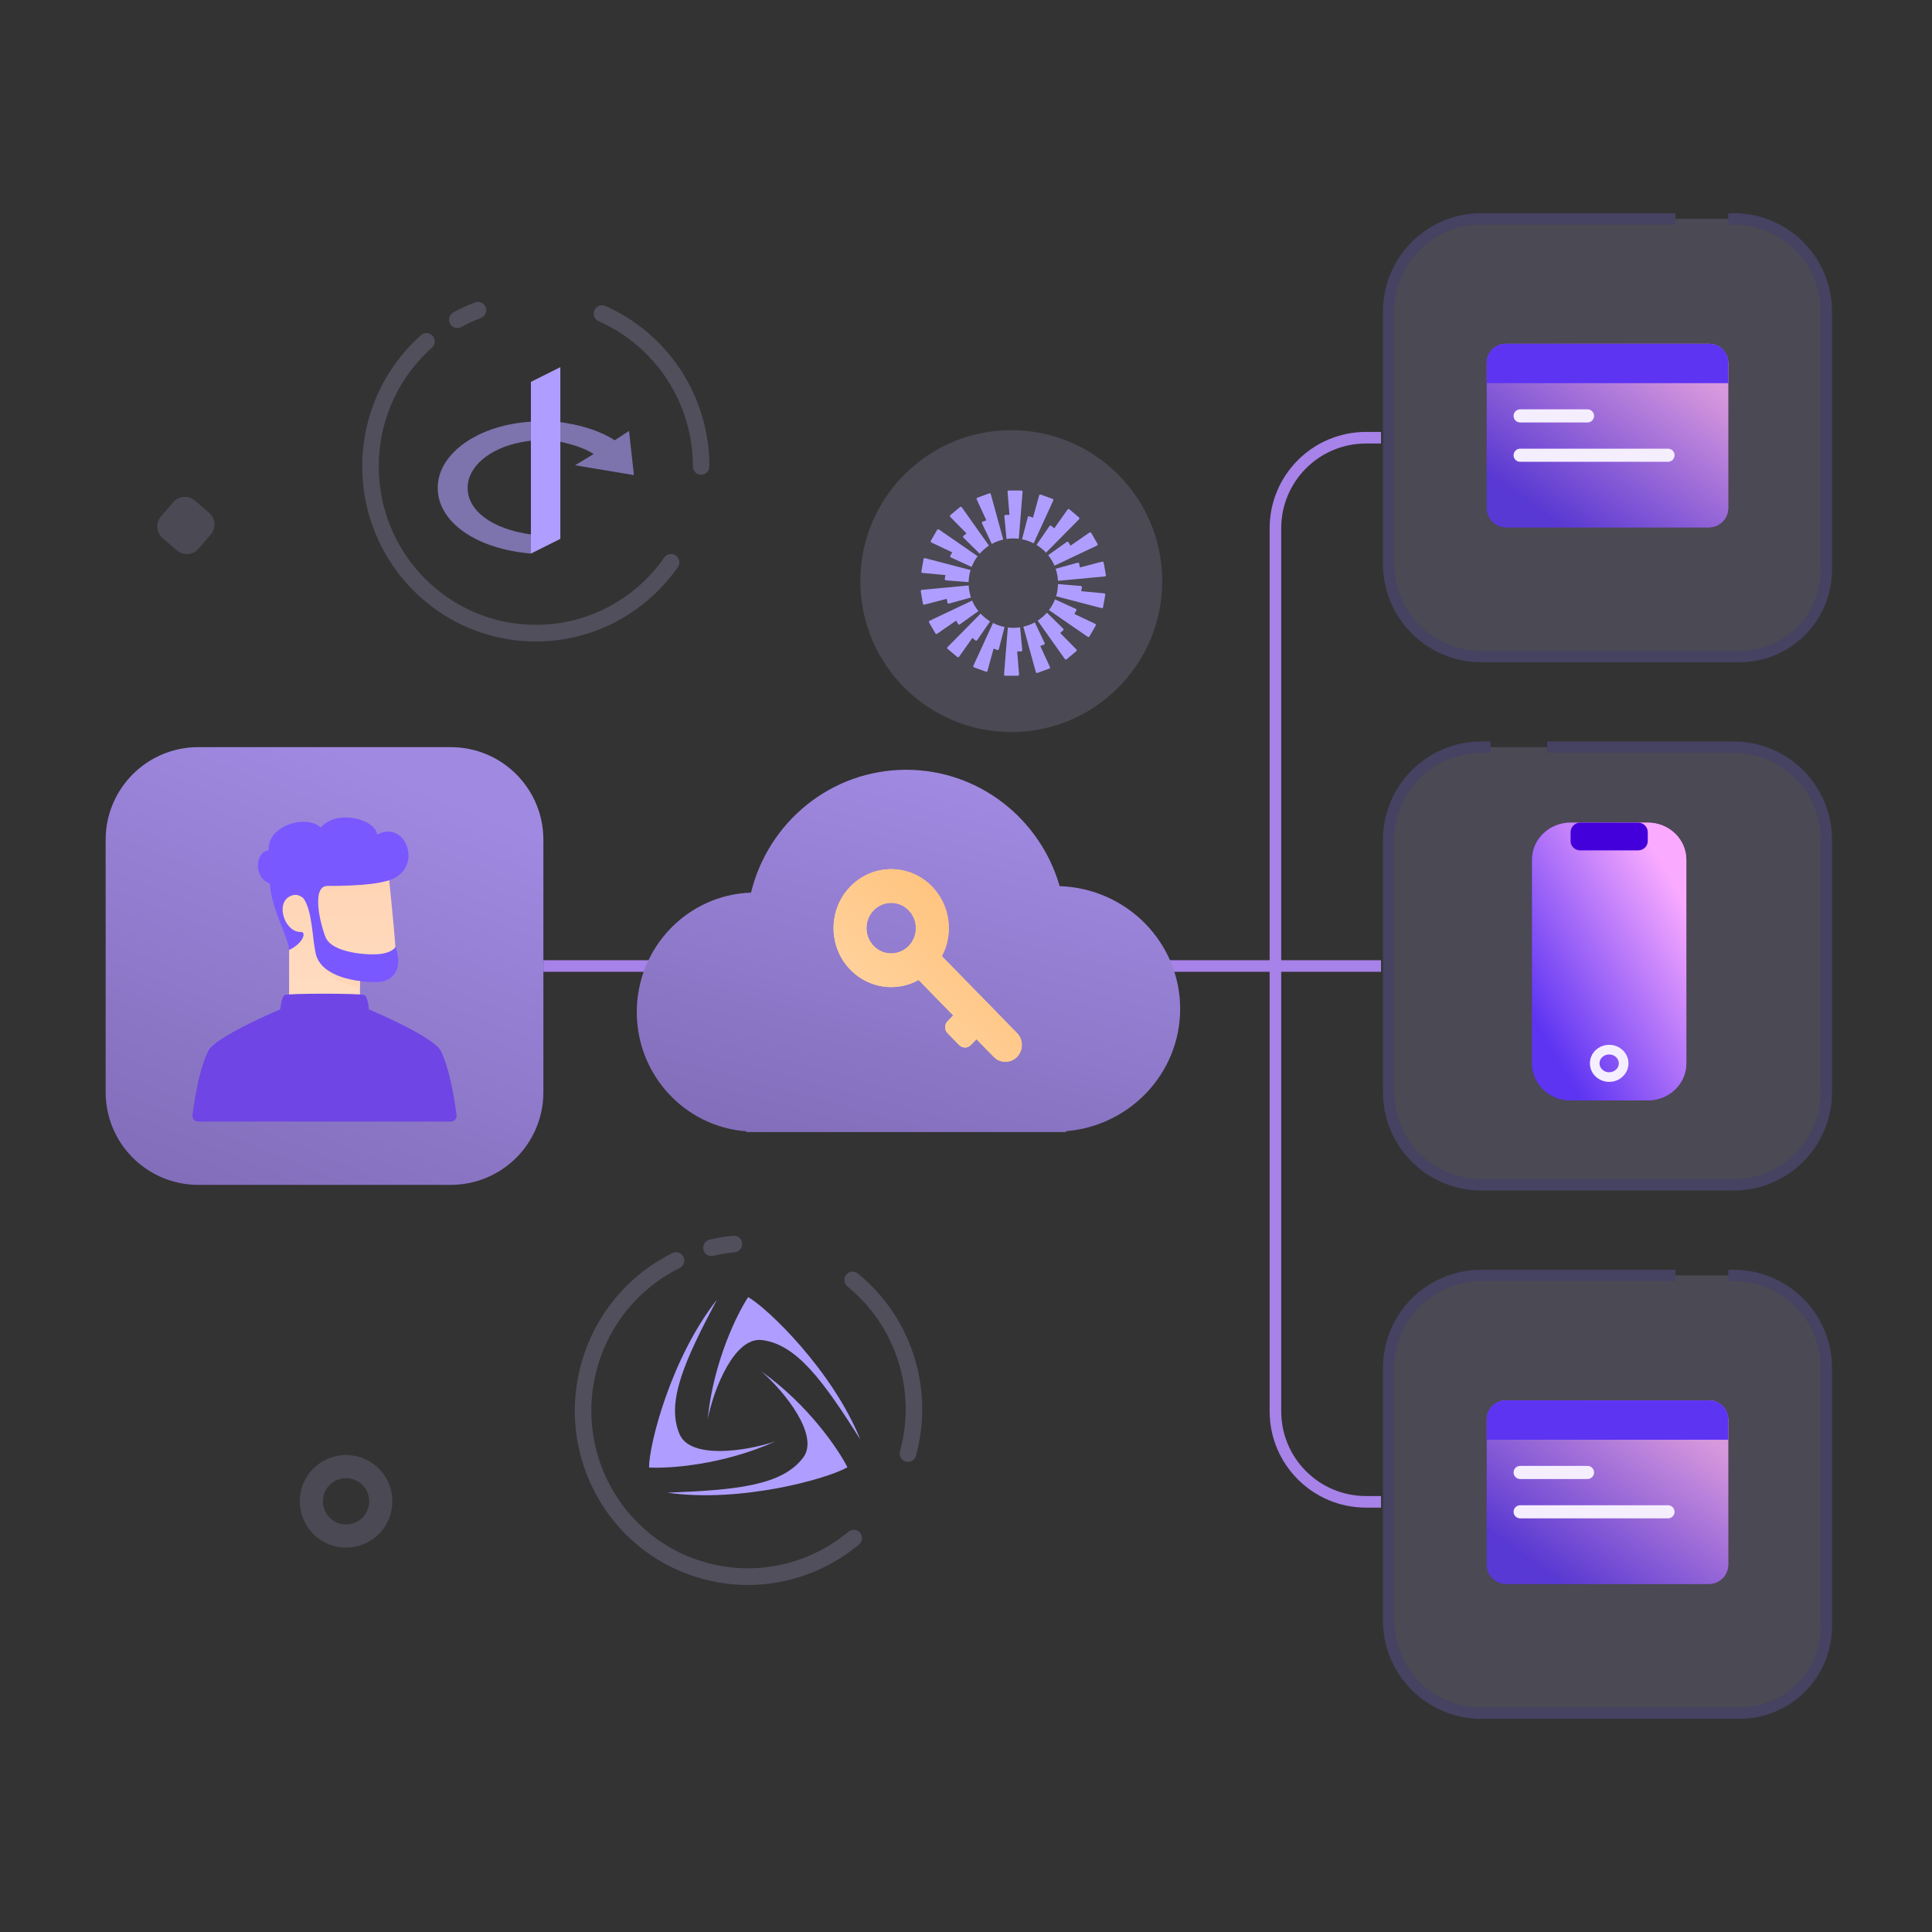 <svg width="256" height="256" viewBox="0 0 256 256" fill="none" xmlns="http://www.w3.org/2000/svg">
<rect x="0" y="0" width="256" height="256" fill="#333333" stroke="none"/>
<path fill-rule="evenodd" clip-rule="evenodd" d="M168.233 70C168.233 62.949 173.949 57.233 181 57.233H183V58.767H181C174.796 58.767 169.767 63.796 169.767 70V187C169.767 193.204 174.796 198.233 181 198.233H183V199.767H181C173.949 199.767 168.233 194.051 168.233 187V70Z" fill="#A782E8"/>
<path fill-rule="evenodd" clip-rule="evenodd" d="M42.712 204.2C45.622 205.936 49.388 204.984 51.123 202.074C52.859 199.164 51.907 195.398 48.997 193.663C46.087 191.927 42.322 192.879 40.586 195.789C38.851 198.699 39.803 202.465 42.712 204.2ZM44.284 201.566C45.739 202.433 47.621 201.957 48.489 200.503C49.357 199.048 48.881 197.165 47.426 196.297C45.971 195.429 44.088 195.905 43.221 197.36C42.353 198.815 42.829 200.698 44.284 201.566Z" fill="#CABEFF" fill-opacity="0.16"/>
<path d="M27.926 70.828C28.661 69.971 28.563 68.68 27.706 67.944L25.828 66.332C24.971 65.596 23.681 65.694 22.945 66.551L21.332 68.429C20.597 69.286 20.695 70.577 21.552 71.313L23.43 72.925C24.287 73.661 25.578 73.563 26.313 72.706L27.926 70.828Z" fill="#CABEFF" fill-opacity="0.16"/>
<path fill-rule="evenodd" clip-rule="evenodd" d="M153.999 127.233H182.999V128.767H153.999V127.233Z" fill="#A782E8"/>
<path fill-rule="evenodd" clip-rule="evenodd" d="M72 127.233L86 127.233L86 128.767L72 128.767L72 127.233Z" fill="#A782E8"/>
<path d="M14 111.269C14 104.493 19.493 99 26.269 99H59.731C66.507 99 72 104.493 72 111.269V144.731C72 151.507 66.507 157 59.731 157H26.269C19.493 157 14 151.507 14 144.731V111.269Z" fill="url(#paint0_linear_2731_87774)"/>
<path d="M47.695 129.398V132.691C47.695 133.325 38.304 133.112 38.304 132.198C38.304 131.337 38.322 127.437 38.304 123.426C36.202 120.707 36.202 119.008 37.864 117.251C39.527 115.495 51.363 114.617 51.363 114.617C51.363 114.617 52.251 123.136 52.39 125.447C52.446 126.376 53.05 129.398 50.703 129.398H47.695Z" fill="url(#paint1_linear_2731_87774)"/>
<g style="mix-blend-mode:multiply">
<path d="M47.692 129.113C45.781 128.905 43.933 128.303 42.267 127.346C42.267 127.346 43.441 130.126 47.692 130.881V129.113Z" fill="#FFD7B8"/>
</g>
<path d="M58.406 139.246C59.275 141.007 59.972 143.842 60.496 147.749C60.558 148.207 60.2 148.612 59.738 148.612H26.263C25.801 148.612 25.442 148.207 25.504 147.749C26.029 143.841 26.726 141.007 27.594 139.246C28.522 137.364 37.131 133.742 37.131 133.742C37.131 133.742 37.303 132.086 37.718 131.849C38.134 131.611 47.787 131.612 48.282 131.849C48.777 132.086 48.869 133.741 48.869 133.741C48.869 133.741 57.48 137.368 58.406 139.246Z" fill="#6F45E5"/>
<path d="M40.216 119.036C39.75 118.636 39.183 118.367 38.381 118.782C36.481 119.766 37.742 123.562 39.869 123.488C40.602 123.462 40.266 124.921 38.306 125.884C38.306 124.347 35.958 120.542 35.753 117.078C33.391 116.2 33.978 112.69 35.599 112.69C35.34 109.472 40.507 107.809 42.507 109.656C44.542 107.224 49.677 108.468 49.987 110.578C53.519 108.698 55.84 114.102 52.533 116.2C51.173 117.064 47.99 117.392 43.395 117.392C41.191 117.392 42.459 122.539 43.148 124.201C44.028 126.323 48.944 126.615 50.484 126.396C51.687 126.225 52.318 125.737 52.392 125.445C53.492 128.372 52.098 130.128 49.897 130.128C46.156 130.128 42.414 129.03 41.827 126.323C41.36 124.168 41.386 120.691 40.216 119.036Z" fill="#7958FF"/>
<path fill-rule="evenodd" clip-rule="evenodd" d="M98.902 149.905C90.782 149.312 84.377 142.466 84.377 134.107C84.377 125.54 91.106 118.562 99.513 118.277C101.785 108.932 110.129 102 120.075 102C129.715 102 137.85 108.511 140.41 117.42C149.278 117.706 156.377 124.876 156.377 133.679C156.377 142.203 149.721 149.195 141.248 149.89V150H98.902V149.905Z" fill="url(#paint2_linear_2731_87774)"/>
<path fill-rule="evenodd" clip-rule="evenodd" d="M120.401 125.349C119.123 126.657 117.051 126.657 115.773 125.349C114.495 124.041 114.495 121.921 115.773 120.613C117.051 119.305 119.123 119.305 120.401 120.613C121.679 121.921 121.679 124.041 120.401 125.349ZM112.687 128.507C115.133 131.01 118.826 131.459 121.72 129.856L126.306 134.549L125.555 135.317C125.129 135.753 125.129 136.46 125.555 136.896L127.098 138.474C127.524 138.91 128.214 138.91 128.64 138.474L129.391 137.706L131.675 140.043C132.527 140.915 133.909 140.915 134.761 140.043C135.613 139.171 135.613 137.757 134.761 136.885L124.806 126.699C126.372 123.738 125.933 119.959 123.487 117.456C120.504 114.404 115.669 114.404 112.687 117.456C109.705 120.508 109.705 125.455 112.687 128.507Z" fill="#FDCF90"/>
<path fill-rule="evenodd" clip-rule="evenodd" d="M120.401 125.349C119.123 126.657 117.051 126.657 115.773 125.349C114.495 124.041 114.495 121.921 115.773 120.613C117.051 119.305 119.123 119.305 120.401 120.613C121.679 121.921 121.679 124.041 120.401 125.349ZM112.687 128.507C115.133 131.01 118.826 131.459 121.72 129.856L126.306 134.549L125.555 135.317C125.129 135.753 125.129 136.46 125.555 136.896L127.098 138.474C127.524 138.91 128.214 138.91 128.64 138.474L129.391 137.706L131.675 140.043C132.527 140.915 133.909 140.915 134.761 140.043C135.613 139.171 135.613 137.757 134.761 136.885L124.806 126.699C126.372 123.738 125.933 119.959 123.487 117.456C120.504 114.404 115.669 114.404 112.687 117.456C109.705 120.508 109.705 125.455 112.687 128.507Z" fill="url(#paint3_linear_2731_87774)"/>
<path d="M184 41.269C184 34.493 189.493 29 196.269 29H229.731C236.507 29 242 34.493 242 41.269V74.731C242 81.507 236.507 87 229.731 87H196.269C189.493 87 184 81.507 184 74.731V41.269Z" fill="#CABEFF" fill-opacity="0.16"/>
<path fill-rule="evenodd" clip-rule="evenodd" d="M196.269 29.75C189.907 29.75 184.75 34.907 184.75 41.269V74.731C184.75 81.093 189.907 86.25 196.269 86.25H230.5C236.437 86.25 241.25 81.437 241.25 75.5V41.269C241.25 34.907 236.093 29.75 229.731 29.75H229V28.25H229.731C236.921 28.25 242.75 34.079 242.75 41.269V75.5C242.75 82.266 237.265 87.75 230.5 87.75H196.269C189.079 87.75 183.25 81.921 183.25 74.731V41.269C183.25 34.079 189.079 28.25 196.269 28.25H222V29.75H196.269Z" fill="#454262"/>
<g opacity="0.8">
<path d="M197.001 48.116C197.001 46.702 198.147 45.556 199.561 45.556H226.441C227.855 45.556 229.001 46.702 229.001 48.116V67.316C229.001 68.73 227.855 69.876 226.441 69.876H199.561C198.147 69.876 197.001 68.73 197.001 67.316V48.116Z" fill="url(#paint4_linear_2731_87774)"/>
<path d="M197.001 48.116C197.001 46.702 198.147 45.556 199.561 45.556H226.441C227.855 45.556 229.001 46.702 229.001 48.116V67.316C229.001 68.73 227.855 69.876 226.441 69.876H199.561C198.147 69.876 197.001 68.73 197.001 67.316V48.116Z" fill="url(#paint5_linear_2731_87774)"/>
</g>
<path d="M197.001 50.768H229.001V48.035C229.001 46.666 227.891 45.556 226.522 45.556H199.48C198.111 45.556 197.001 46.666 197.001 48.035V50.768Z" fill="#5D34F2"/>
<path d="M200.557 55.109C200.557 54.629 200.946 54.24 201.425 54.24H210.355C210.834 54.24 211.223 54.629 211.223 55.109C211.223 55.589 210.834 55.977 210.355 55.977H201.425C200.946 55.977 200.557 55.589 200.557 55.109Z" fill="#F5EEFF"/>
<path d="M200.557 60.322C200.557 59.842 200.946 59.453 201.425 59.453H221.021C221.501 59.453 221.89 59.842 221.89 60.322C221.89 60.801 221.501 61.19 221.021 61.19H201.425C200.946 61.19 200.557 60.801 200.557 60.322Z" fill="#F5EEFF"/>
<path d="M184 181.269C184 174.493 189.493 169 196.269 169H229.731C236.507 169 242 174.493 242 181.269V214.731C242 221.507 236.507 227 229.731 227H196.269C189.493 227 184 221.507 184 214.731V181.269Z" fill="#CABEFF" fill-opacity="0.16"/>
<path fill-rule="evenodd" clip-rule="evenodd" d="M196.269 169.75C189.907 169.75 184.75 174.907 184.75 181.269V214.731C184.75 221.093 189.907 226.25 196.269 226.25H230.5C236.437 226.25 241.25 221.437 241.25 215.5V181.269C241.25 174.907 236.093 169.75 229.731 169.75H229V168.25H229.731C236.921 168.25 242.75 174.079 242.75 181.269V215.5C242.75 222.265 237.265 227.75 230.5 227.75H196.269C189.079 227.75 183.25 221.921 183.25 214.731V181.269C183.25 174.079 189.079 168.25 196.269 168.25H222V169.75H196.269Z" fill="#454262"/>
<g opacity="0.8">
<path d="M197.001 188.116C197.001 186.702 198.147 185.556 199.561 185.556H226.441C227.855 185.556 229.001 186.702 229.001 188.116V207.316C229.001 208.73 227.855 209.876 226.441 209.876H199.561C198.147 209.876 197.001 208.73 197.001 207.316V188.116Z" fill="url(#paint6_linear_2731_87774)"/>
<path d="M197.001 188.116C197.001 186.702 198.147 185.556 199.561 185.556H226.441C227.855 185.556 229.001 186.702 229.001 188.116V207.316C229.001 208.73 227.855 209.876 226.441 209.876H199.561C198.147 209.876 197.001 208.73 197.001 207.316V188.116Z" fill="url(#paint7_linear_2731_87774)"/>
</g>
<path d="M197.001 190.768H229.001V188.035C229.001 186.666 227.891 185.556 226.522 185.556H199.48C198.111 185.556 197.001 186.666 197.001 188.035V190.768Z" fill="#5D34F2"/>
<path d="M200.557 195.109C200.557 194.629 200.946 194.24 201.425 194.24H210.355C210.834 194.24 211.223 194.629 211.223 195.109C211.223 195.589 210.834 195.977 210.355 195.977H201.425C200.946 195.977 200.557 195.589 200.557 195.109Z" fill="#F5EEFF"/>
<path d="M200.557 200.322C200.557 199.842 200.946 199.453 201.425 199.453H221.021C221.501 199.453 221.89 199.842 221.89 200.322C221.89 200.801 221.501 201.19 221.021 201.19H201.425C200.946 201.19 200.557 200.801 200.557 200.322Z" fill="#F5EEFF"/>
<path d="M184 111.269C184 104.493 189.493 99 196.269 99H229.731C236.507 99 242 104.493 242 111.269V144.731C242 151.507 236.507 157 229.731 157H196.269C189.493 157 184 151.507 184 144.731V111.269Z" fill="#CABEFF" fill-opacity="0.16"/>
<path fill-rule="evenodd" clip-rule="evenodd" d="M196.269 99.75C189.907 99.75 184.75 104.907 184.75 111.269V144.731C184.75 151.093 189.907 156.25 196.269 156.25H229.731C236.093 156.25 241.25 151.093 241.25 144.731V144.5H242.75V144.731C242.75 151.921 236.921 157.75 229.731 157.75H196.269C189.079 157.75 183.25 151.921 183.25 144.731V111.269C183.25 104.079 189.079 98.25 196.269 98.25H197.5V99.75H196.269ZM229.731 99.75H205V98.25H229.731C236.921 98.25 242.75 104.079 242.75 111.269V144.5H241.25V111.269C241.25 104.907 236.093 99.75 229.731 99.75Z" fill="#454262"/>
<path d="M203 113.908C203 111.197 205.289 109 208.112 109H218.336C221.16 109 223.448 111.197 223.448 113.908V140.9C223.448 143.61 221.16 145.807 218.336 145.807H208.112C205.289 145.807 203 143.61 203 140.9V113.908Z" fill="url(#paint8_linear_2731_87774)"/>
<path d="M203 113.908C203 111.197 205.289 109 208.112 109H218.336C221.16 109 223.448 111.197 223.448 113.908V140.9C223.448 143.61 221.16 145.807 218.336 145.807H208.112C205.289 145.807 203 143.61 203 140.9V113.908Z" fill="url(#paint9_linear_2731_87774)"/>
<path d="M215.142 140.899C215.142 141.877 214.309 142.714 213.225 142.714C212.141 142.714 211.308 141.877 211.308 140.899C211.308 139.921 212.141 139.084 213.225 139.084C214.309 139.084 215.142 139.921 215.142 140.899Z" stroke="#F5EEFF" stroke-width="1.278"/>
<path d="M208.112 110.278C208.112 109.572 208.684 109 209.39 109H217.058C217.764 109 218.337 109.572 218.337 110.278V111.454C218.337 112.131 217.764 112.681 217.058 112.681H209.39C208.684 112.681 208.112 112.131 208.112 111.454V110.278Z" fill="#4300DA"/>
<path fill-rule="evenodd" clip-rule="evenodd" d="M64.359 40.718C64.571 41.29 64.283 41.926 63.717 42.139C62.819 42.478 61.95 42.877 61.116 43.332C60.584 43.622 59.92 43.422 59.632 42.886C59.344 42.349 59.542 41.679 60.074 41.389C60.997 40.886 61.957 40.444 62.95 40.07C63.517 39.857 64.148 40.147 64.359 40.718ZM78.758 41.11C79.001 40.551 79.646 40.296 80.2 40.54C83.3 41.906 86.043 43.94 88.25 46.462C91.828 50.55 94 55.923 94 61.805C94 62.415 93.51 62.909 92.905 62.909C92.3 62.909 91.809 62.415 91.809 61.805C91.809 56.482 89.846 51.624 86.607 47.924C84.609 45.64 82.127 43.8 79.323 42.564C78.769 42.32 78.516 41.669 78.758 41.11ZM57.332 44.506C57.732 44.963 57.689 45.661 57.236 46.065C55.55 47.566 54.106 49.338 52.974 51.312C52.042 52.936 51.321 54.697 50.846 56.557C50.418 58.233 50.191 59.991 50.191 61.805C50.191 64.194 50.586 66.488 51.314 68.625C51.751 69.91 52.309 71.138 52.974 72.297C54.863 75.591 57.616 78.32 60.919 80.168C63.904 81.839 67.34 82.791 71 82.791C74.66 82.791 78.096 81.839 81.082 80.168C83.842 78.623 86.219 76.463 88.028 73.871C88.376 73.372 89.06 73.253 89.554 73.604C90.049 73.955 90.168 74.644 89.819 75.143C87.82 78.006 85.196 80.392 82.144 82.1C78.842 83.948 75.041 85 71 85C66.959 85 63.158 83.948 59.856 82.1C56.206 80.057 53.166 77.043 51.078 73.403C50.343 72.122 49.726 70.764 49.242 69.343C48.437 66.978 48 64.442 48 61.805C48 59.804 48.251 57.861 48.725 56.007C49.25 53.949 50.048 52.001 51.078 50.206C52.33 48.024 53.924 46.066 55.786 44.409C56.24 44.005 56.932 44.048 57.332 44.506Z" fill="#CABEFF" fill-opacity="0.2"/>
<g clip-path="url(#clip0_2731_87774)">
<path d="M83.999 62.951L83.349 57.101L81.463 58.336C79.709 57.231 77.499 56.451 75.028 56.061C75.028 56.061 73.793 55.801 72.168 55.801C70.543 55.801 69.049 55.996 69.049 55.996C62.743 56.776 57.998 60.351 57.998 64.641C57.998 69.061 62.873 72.701 70.349 73.351V70.816C65.213 70.101 61.964 67.696 61.964 64.641C61.964 61.781 64.954 59.376 69.049 58.596C69.049 58.596 72.234 57.881 75.028 58.726C76.394 59.051 77.629 59.506 78.668 60.156L76.198 61.651L83.999 62.951Z" fill="#AF9EFF" fill-opacity="0.6"/>
<path d="M70.348 50.6V73.35L74.248 71.4V48.65L70.348 50.6Z" fill="#AF9EFF"/>
</g>
<path d="M154 77C154 88.046 145.046 97 134 97C122.954 97 114 88.046 114 77C114 65.954 122.954 57 134 57C145.046 57 154 65.954 154 77Z" fill="#CABEFF" fill-opacity="0.16"/>
<g clip-path="url(#clip1_2731_87774)">
<path fill-rule="evenodd" clip-rule="evenodd" d="M135.498 65.174L134.995 71.389C134.757 71.361 134.516 71.345 134.269 71.345C133.963 71.345 133.662 71.368 133.368 71.413L133.081 68.399C133.072 68.306 133.147 68.223 133.242 68.224H133.757L133.508 65.174C133.5 65.08 133.574 65 133.668 65H135.336C135.43 65 135.503 65.08 135.496 65.174H135.498ZM131.287 65.483C131.263 65.392 131.166 65.342 131.077 65.374L129.509 65.945C129.42 65.977 129.379 66.079 129.418 66.164L130.693 68.945L130.209 69.12C130.12 69.152 130.077 69.254 130.118 69.341L131.417 72.075C131.888 71.815 132.399 71.62 132.938 71.497L131.287 65.483ZM127.437 67.214L131.046 72.298C130.588 72.596 130.175 72.955 129.816 73.364L127.658 71.238C127.59 71.171 127.595 71.061 127.667 71L128.062 70.67L125.913 68.493C125.847 68.426 125.853 68.318 125.925 68.257L127.202 67.184C127.274 67.123 127.383 67.137 127.437 67.214ZM124.41 70.157C124.333 70.105 124.227 70.129 124.179 70.209L123.345 71.654C123.298 71.736 123.331 71.84 123.415 71.88L126.179 73.191L125.921 73.636C125.873 73.719 125.906 73.824 125.993 73.863L128.747 75.122C128.947 74.609 129.213 74.132 129.539 73.701L124.41 70.157ZM122.374 74.086C122.39 73.993 122.481 73.934 122.573 73.958L128.604 75.533C128.449 76.043 128.361 76.582 128.349 77.14L125.329 76.897C125.234 76.89 125.167 76.802 125.183 76.709L125.274 76.202L122.229 75.917C122.136 75.908 122.07 75.821 122.086 75.728L122.375 74.085L122.374 74.086ZM122.146 78.159C122.052 78.169 121.986 78.255 122.003 78.348L122.292 79.992C122.309 80.084 122.401 80.143 122.491 80.12L125.45 79.346L125.539 79.852C125.556 79.946 125.649 80.005 125.74 79.979L128.659 79.173C128.487 78.667 128.381 78.132 128.353 77.575L122.146 78.159ZM123.111 82.479C123.064 82.397 123.096 82.293 123.181 82.253L128.813 79.582C129.027 80.088 129.311 80.557 129.65 80.977L127.182 82.733C127.104 82.789 126.996 82.764 126.95 82.683L126.693 82.236L124.177 83.976C124.1 84.029 123.994 84.005 123.946 83.924L123.111 82.479ZM129.935 81.307L125.554 85.745C125.488 85.812 125.493 85.92 125.565 85.981L126.843 87.053C126.916 87.114 127.024 87.1 127.079 87.023L128.848 84.528L129.242 84.86C129.314 84.921 129.424 84.907 129.478 84.828L131.196 82.336C130.73 82.052 130.306 81.704 129.935 81.307ZM129.07 88.432C128.981 88.4 128.94 88.299 128.979 88.213L131.577 82.544C132.055 82.789 132.571 82.971 133.113 83.079L132.351 86.009C132.328 86.101 132.23 86.152 132.141 86.119L131.657 85.942L130.847 88.892C130.822 88.983 130.725 89.032 130.637 89L129.068 88.43L129.07 88.432ZM133.544 83.148L133.041 89.364C133.034 89.458 133.107 89.538 133.201 89.538H134.869C134.963 89.538 135.037 89.458 135.029 89.364L134.781 86.315H135.295C135.39 86.316 135.464 86.235 135.456 86.14L135.169 83.126C134.875 83.17 134.574 83.194 134.268 83.194C134.023 83.194 133.781 83.177 133.543 83.149L133.544 83.148ZM139.561 66.324C139.6 66.238 139.558 66.138 139.47 66.105L137.902 65.535C137.814 65.503 137.716 65.553 137.691 65.643L136.881 68.593L136.397 68.416C136.309 68.383 136.211 68.434 136.187 68.526L135.425 71.457C135.967 71.564 136.483 71.746 136.961 71.991L139.561 66.323V66.324ZM142.985 68.794L138.604 73.232C138.234 72.834 137.81 72.487 137.343 72.202L139.061 69.71C139.114 69.633 139.225 69.617 139.297 69.679L139.691 70.011L141.46 67.516C141.515 67.439 141.623 67.425 141.695 67.486L142.973 68.558C143.046 68.619 143.051 68.728 142.985 68.794ZM145.357 72.287C145.443 72.246 145.475 72.142 145.427 72.061L144.592 70.615C144.545 70.534 144.439 70.51 144.361 70.564L141.846 72.303L141.589 71.856C141.541 71.774 141.433 71.75 141.357 71.806L138.888 73.562C139.228 73.984 139.511 74.452 139.726 74.957L145.357 72.287ZM146.246 74.549L146.536 76.192C146.552 76.286 146.485 76.373 146.393 76.381L140.186 76.963C140.158 76.407 140.051 75.871 139.879 75.365L142.798 74.56C142.889 74.534 142.983 74.594 142.999 74.687L143.087 75.193L146.046 74.42C146.137 74.396 146.229 74.455 146.245 74.548L146.246 74.549ZM145.966 80.581C146.056 80.605 146.148 80.546 146.165 80.454L146.453 78.81C146.47 78.717 146.403 78.631 146.31 78.621L143.265 78.336L143.356 77.829C143.373 77.736 143.306 77.649 143.211 77.641L140.191 77.398C140.178 77.957 140.091 78.496 139.935 79.006L145.967 80.58L145.966 80.581ZM144.359 84.331C144.312 84.412 144.206 84.436 144.128 84.383L138.998 80.839C139.324 80.408 139.591 79.931 139.79 79.418L142.544 80.678C142.63 80.718 142.664 80.824 142.616 80.905L142.357 81.35L145.121 82.661C145.206 82.701 145.239 82.805 145.191 82.887L144.357 84.332L144.359 84.331ZM137.492 82.241L141.101 87.326C141.156 87.403 141.263 87.417 141.336 87.356L142.614 86.283C142.686 86.222 142.691 86.113 142.625 86.047L140.476 83.871L140.871 83.54C140.943 83.48 140.948 83.369 140.88 83.303L138.722 81.177C138.364 81.586 137.95 81.944 137.492 82.242V82.241ZM137.461 89.165C137.374 89.197 137.276 89.147 137.251 89.057L135.599 83.043C136.139 82.92 136.649 82.724 137.12 82.465L138.419 85.2C138.46 85.285 138.418 85.388 138.329 85.42L137.844 85.595L139.119 88.376C139.159 88.462 139.116 88.562 139.029 88.595L137.46 89.166L137.461 89.165Z" fill="#AF9EFF"/>
</g>
<path fill-rule="evenodd" clip-rule="evenodd" d="M98.336 164.738C98.39 165.345 97.945 165.883 97.342 165.94C96.387 166.029 95.444 166.185 94.519 166.404C93.929 166.544 93.341 166.176 93.205 165.583C93.069 164.989 93.436 164.395 94.026 164.255C95.048 164.013 96.091 163.841 97.148 163.741C97.751 163.685 98.283 164.131 98.336 164.738ZM112.123 168.912C112.504 168.437 113.194 168.361 113.664 168.742C116.294 170.877 118.403 173.563 119.867 176.577C122.241 181.464 122.92 187.219 121.369 192.893C121.208 193.481 120.605 193.829 120.022 193.67C119.438 193.51 119.095 192.904 119.256 192.315C120.66 187.181 120.046 181.977 117.898 177.554C116.572 174.825 114.663 172.395 112.284 170.464C111.814 170.082 111.742 169.387 112.123 168.912ZM90.559 166.539C90.825 167.086 90.599 167.748 90.055 168.018C88.033 169.021 86.174 170.35 84.561 171.956C83.234 173.277 82.074 174.785 81.125 176.454C80.271 177.958 79.588 179.594 79.11 181.343C78.48 183.648 78.256 185.965 78.395 188.219C78.478 189.573 78.693 190.905 79.028 192.198C79.983 195.874 81.918 199.232 84.617 201.885C87.056 204.284 90.12 206.108 93.65 207.073C97.181 208.038 100.746 208.026 104.066 207.201C107.137 206.439 109.999 204.981 112.428 202.958C112.895 202.569 113.586 202.633 113.97 203.102C114.355 203.572 114.287 204.268 113.82 204.657C111.137 206.892 107.976 208.502 104.582 209.345C100.91 210.257 96.966 210.269 93.068 209.204C89.17 208.139 85.781 206.122 83.082 203.469C80.1 200.536 77.962 196.827 76.908 192.765C76.537 191.336 76.3 189.863 76.207 188.365C76.054 185.871 76.301 183.309 76.997 180.766C77.524 178.836 78.279 177.028 79.224 175.364C80.273 173.517 81.557 171.849 83.023 170.389C84.806 168.614 86.86 167.146 89.094 166.038C89.638 165.768 90.294 165.992 90.559 166.539Z" fill="#CABEFF" fill-opacity="0.2"/>
<path d="M86 194.449C86 191.374 88.933 179.902 94.998 172.215C90.717 180.296 88.227 185.768 90.043 190.034C91.47 193.385 98.804 192.32 102.768 190.98C95.712 194.173 88.471 194.607 86 194.449Z" fill="#AF9EFF"/>
<path d="M99.137 171.875C101.815 173.412 110.338 181.675 114 190.742C109.103 183.014 105.583 178.133 100.961 177.565C97.329 177.119 94.589 183.967 93.774 188.051C94.522 180.377 97.765 173.924 99.137 171.875Z" fill="#AF9EFF"/>
<path d="M112.287 194.422C109.61 195.959 98.153 199.169 88.426 197.789C97.604 197.435 103.615 196.844 106.421 193.147C108.625 190.243 104.032 184.459 100.882 181.715C107.191 186.195 111.189 192.215 112.287 194.422Z" fill="#AF9EFF"/>
<defs>
<linearGradient id="paint0_linear_2731_87774" x1="43" y1="99" x2="19.686" y2="157" gradientUnits="userSpaceOnUse">
<stop stop-color="#A089E1"/>
<stop offset="1" stop-color="#816DB9"/>
</linearGradient>
<linearGradient id="paint1_linear_2731_87774" x1="44.584" y1="114.617" x2="44.584" y2="133.055" gradientUnits="userSpaceOnUse">
<stop stop-color="#FFD4B3"/>
<stop offset="1" stop-color="#FFDCC2"/>
</linearGradient>
<linearGradient id="paint2_linear_2731_87774" x1="120.377" y1="102" x2="106.437" y2="154.02" gradientUnits="userSpaceOnUse">
<stop stop-color="#A089E1"/>
<stop offset="1" stop-color="#816DB9"/>
</linearGradient>
<linearGradient id="paint3_linear_2731_87774" x1="117.831" y1="132.612" x2="129.398" y2="121.307" gradientUnits="userSpaceOnUse">
<stop stop-color="#FFD099"/>
<stop offset="1" stop-color="#FFC37D"/>
</linearGradient>
<linearGradient id="paint4_linear_2731_87774" x1="194.372" y1="59.489" x2="225.817" y2="44.213" gradientUnits="userSpaceOnUse">
<stop stop-color="#492EF3"/>
<stop offset="1" stop-color="#CF69FF"/>
</linearGradient>
<linearGradient id="paint5_linear_2731_87774" x1="202.501" y1="66.582" x2="217.966" y2="44.815" gradientUnits="userSpaceOnUse">
<stop stop-color="#5D34F2"/>
<stop offset="1" stop-color="#FAABFF"/>
</linearGradient>
<linearGradient id="paint6_linear_2731_87774" x1="194.372" y1="199.489" x2="225.817" y2="184.213" gradientUnits="userSpaceOnUse">
<stop stop-color="#492EF3"/>
<stop offset="1" stop-color="#CF69FF"/>
</linearGradient>
<linearGradient id="paint7_linear_2731_87774" x1="202.501" y1="206.582" x2="217.966" y2="184.815" gradientUnits="userSpaceOnUse">
<stop stop-color="#5D34F2"/>
<stop offset="1" stop-color="#FAABFF"/>
</linearGradient>
<linearGradient id="paint8_linear_2731_87774" x1="201.32" y1="130.087" x2="225.153" y2="125.199" gradientUnits="userSpaceOnUse">
<stop stop-color="#492EF3"/>
<stop offset="1" stop-color="#CF69FF"/>
</linearGradient>
<linearGradient id="paint9_linear_2731_87774" x1="206.515" y1="140.823" x2="228.286" y2="127.884" gradientUnits="userSpaceOnUse">
<stop stop-color="#5D34F2"/>
<stop offset="1" stop-color="#FAABFF"/>
</linearGradient>
<clipPath id="clip0_2731_87774">
<rect width="26" height="26" fill="white" transform="translate(58 48)"/>
</clipPath>
<clipPath id="clip1_2731_87774">
<rect width="24.538" height="24.538" fill="white" transform="translate(122 65)"/>
</clipPath>
</defs>
</svg>
